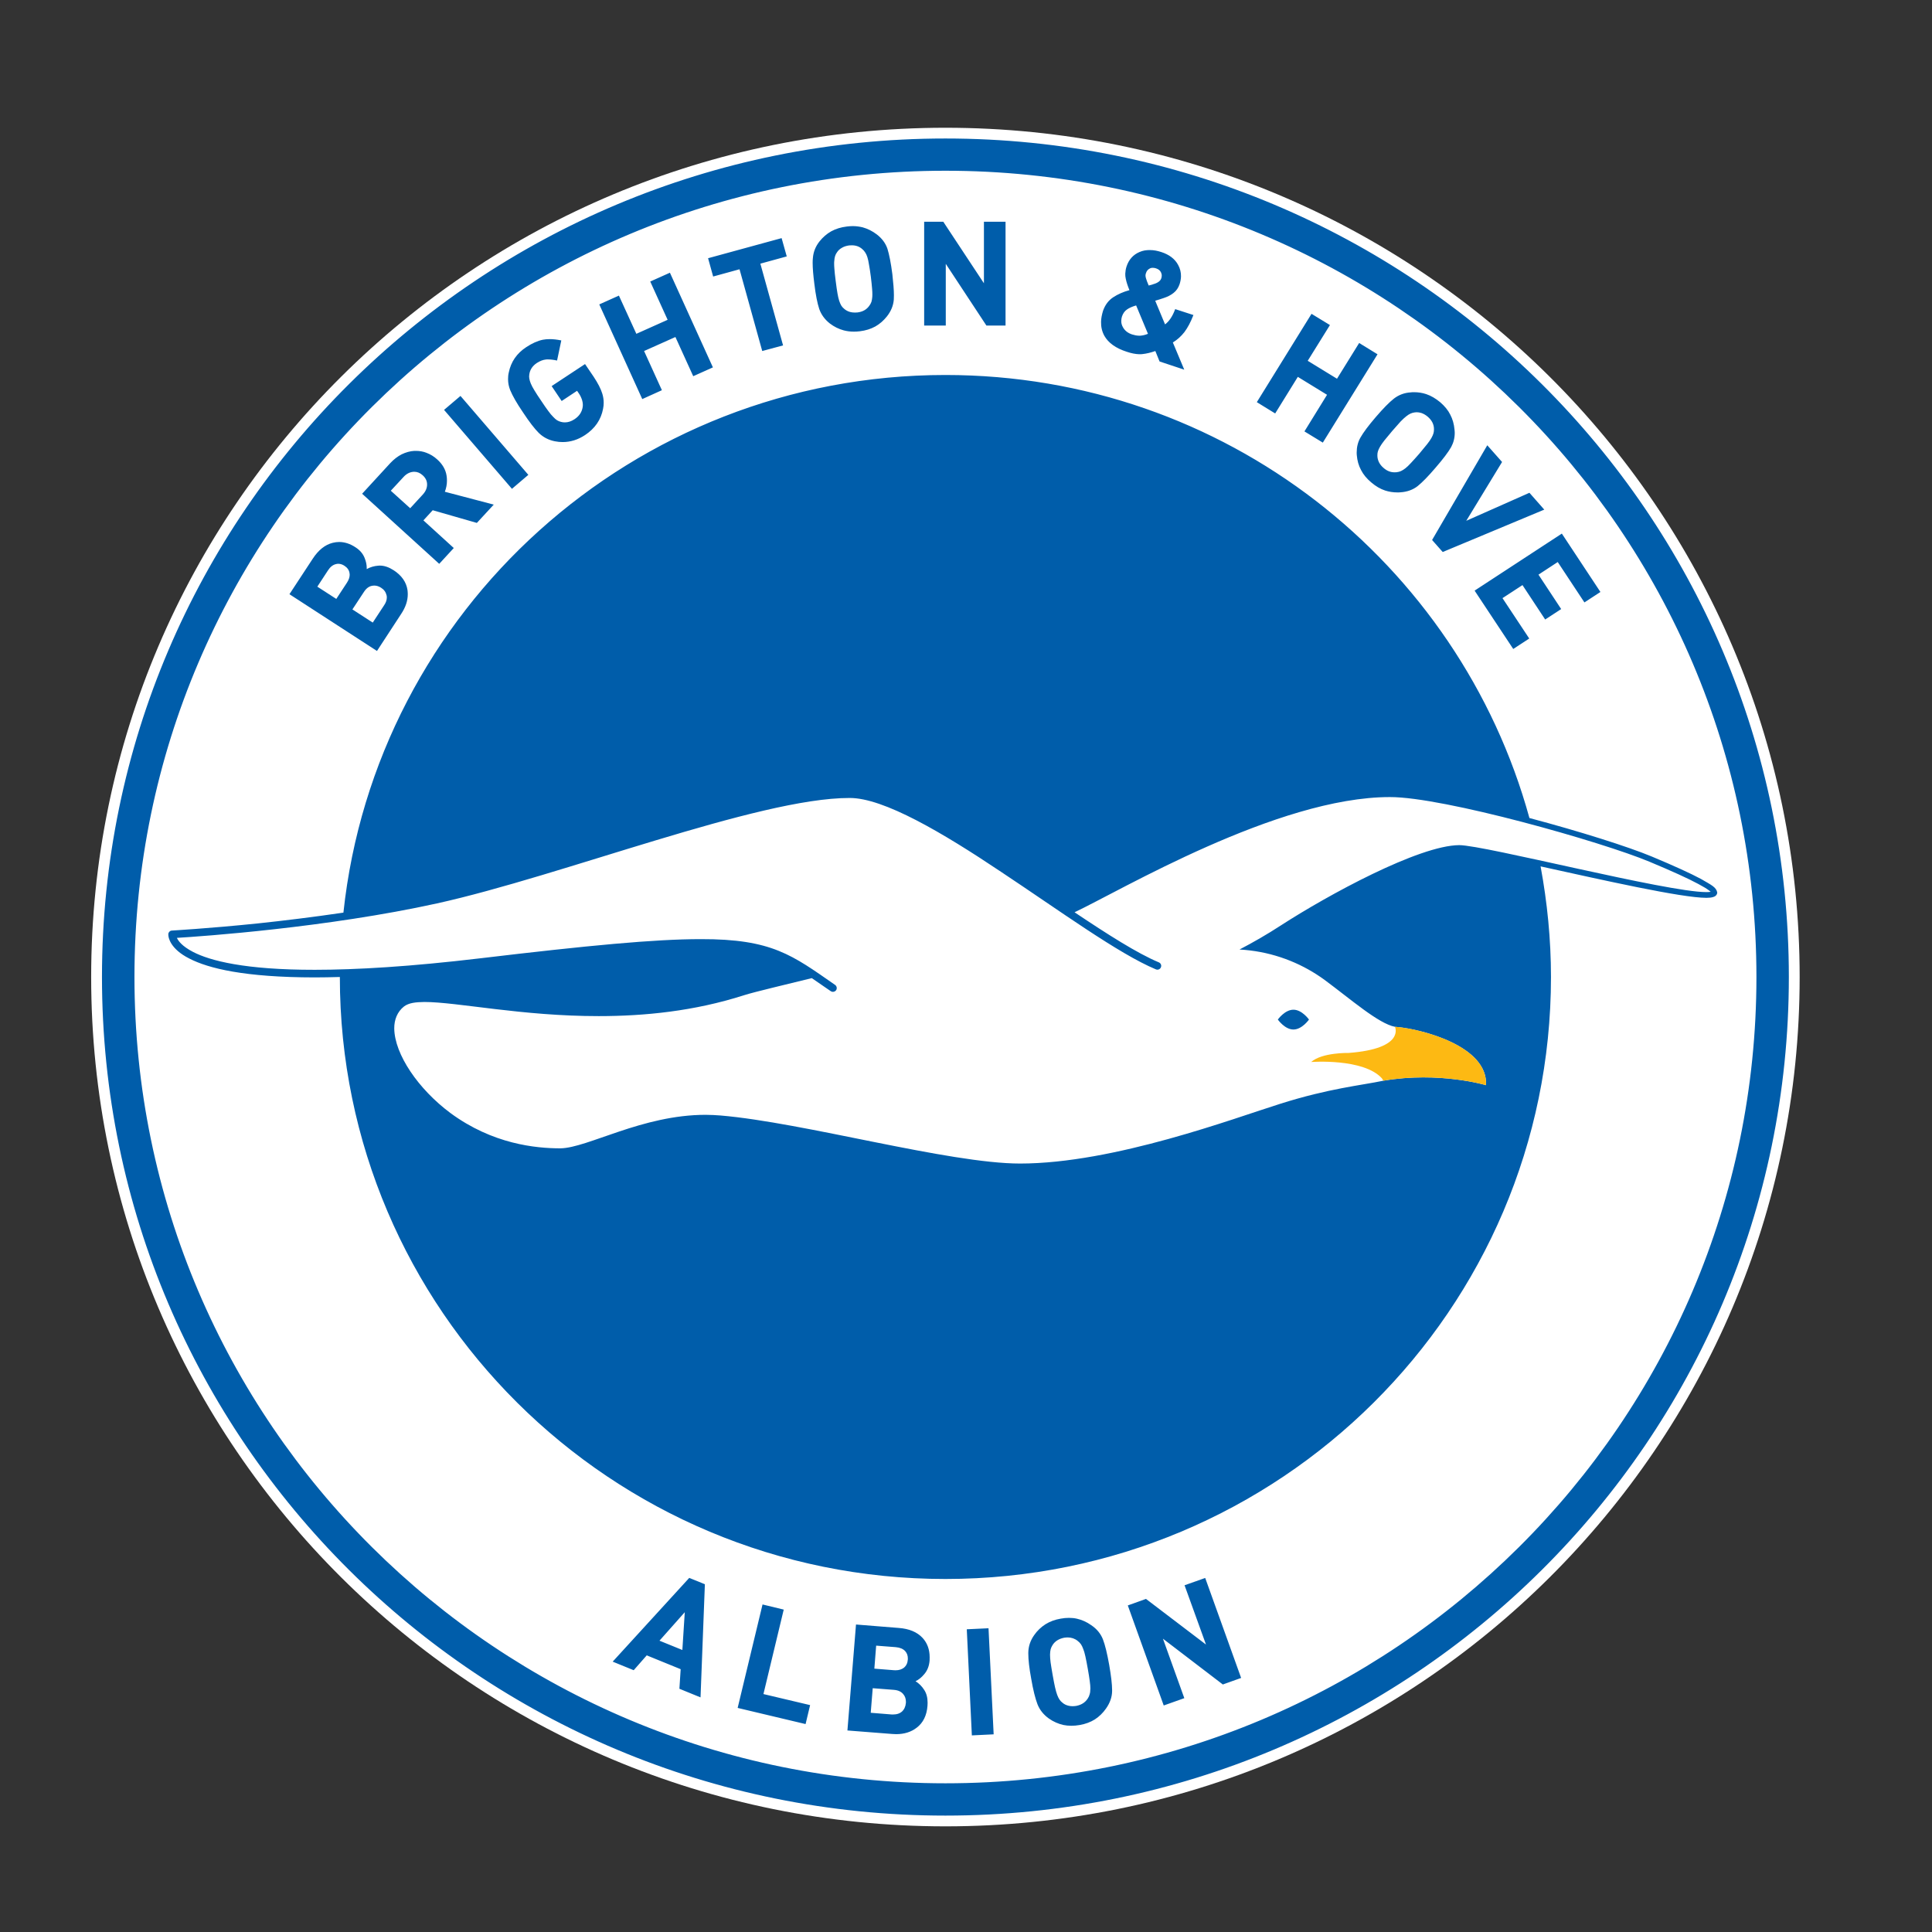 <svg width="32" height="32" viewBox="0 0 32 32" fill="none" xmlns="http://www.w3.org/2000/svg">
<rect x="0" y="0" width="32" height="32" fill="#333333" stroke="none"/>
<g clip-path="url(#clip0_371_27134)">
<mask id="mask0_371_27134" style="mask-type:luminance" maskUnits="userSpaceOnUse" x="0" y="-3" width="39" height="37">
<path d="M38.696 -2.4H0.8V33.015H38.696V-2.4Z" fill="white"/>
</mask>
<g mask="url(#mask0_371_27134)">
<path d="M29.808 16.183C29.808 23.951 23.473 30.25 15.659 30.25C7.845 30.25 1.51 23.951 1.51 16.183C1.51 8.414 7.845 2.116 15.659 2.116C23.473 2.116 29.808 8.414 29.808 16.183Z" fill="white"/>
</g>
<mask id="mask1_371_27134" style="mask-type:luminance" maskUnits="userSpaceOnUse" x="0" y="-3" width="39" height="37">
<path d="M38.696 -2.4H0.8V33.015H38.696V-2.4Z" fill="white"/>
</mask>
<g mask="url(#mask1_371_27134)">
<path d="M12.981 26.66L12.63 26.575L12.218 28.288L12.228 28.291L13.343 28.556L13.418 28.242L12.645 28.059L12.981 26.66ZM19.62 26.257L19.975 27.239L18.981 26.483L18.68 26.591L19.275 28.248L19.616 28.127L19.262 27.142L20.255 27.901L20.26 27.898L20.557 27.792L19.962 26.136L19.62 26.257ZM10.148 27.522L10.496 27.664L10.712 27.418L11.274 27.647L11.253 27.971L11.26 27.974L11.603 28.114L11.675 26.24L11.416 26.135L10.148 27.522ZM11.302 27.329L10.923 27.175L11.342 26.703L11.302 27.329ZM18.268 27.153C18.231 27.059 18.167 26.98 18.074 26.918C18 26.865 17.92 26.83 17.838 26.811C17.795 26.801 17.751 26.797 17.704 26.797C17.66 26.797 17.616 26.801 17.568 26.81C17.472 26.826 17.388 26.858 17.316 26.903C17.244 26.949 17.18 27.009 17.129 27.083C17.066 27.172 17.034 27.268 17.032 27.37V27.389C17.032 27.488 17.047 27.628 17.08 27.805C17.112 27.993 17.148 28.134 17.184 28.228C17.221 28.322 17.285 28.402 17.374 28.465C17.448 28.517 17.529 28.552 17.612 28.571C17.655 28.58 17.699 28.584 17.745 28.584C17.789 28.584 17.835 28.58 17.881 28.572C17.979 28.555 18.062 28.524 18.134 28.479C18.205 28.433 18.268 28.372 18.319 28.299C18.384 28.207 18.419 28.109 18.42 28.009C18.42 28.004 18.42 28 18.42 27.994C18.42 27.896 18.403 27.757 18.372 27.577C18.338 27.387 18.304 27.246 18.268 27.153ZM18.059 27.977C18.059 28.01 18.056 28.038 18.048 28.062C18.042 28.085 18.033 28.108 18.019 28.129C17.977 28.197 17.913 28.238 17.826 28.255C17.805 28.258 17.785 28.26 17.766 28.26C17.744 28.26 17.722 28.258 17.701 28.253C17.662 28.244 17.627 28.228 17.6 28.204C17.579 28.188 17.562 28.171 17.55 28.152C17.536 28.133 17.523 28.106 17.511 28.074C17.499 28.04 17.486 27.999 17.475 27.948C17.464 27.898 17.45 27.829 17.435 27.742C17.42 27.655 17.408 27.586 17.401 27.533C17.395 27.483 17.392 27.444 17.392 27.411V27.404C17.393 27.37 17.396 27.34 17.402 27.317C17.409 27.294 17.418 27.272 17.43 27.254C17.449 27.22 17.475 27.194 17.509 27.171C17.543 27.149 17.581 27.135 17.625 27.126C17.646 27.123 17.666 27.121 17.686 27.121C17.747 27.122 17.802 27.14 17.849 27.178C17.87 27.194 17.888 27.212 17.903 27.233C17.916 27.252 17.929 27.277 17.94 27.308C17.953 27.339 17.966 27.381 17.977 27.433C17.989 27.486 18.002 27.555 18.017 27.639C18.032 27.723 18.043 27.792 18.05 27.847C18.057 27.895 18.06 27.936 18.06 27.969V27.977H18.059ZM16.013 26.986L16.097 28.744L16.107 28.743L16.458 28.726L16.373 26.969L16.013 26.986ZM14.887 26.964L14.178 26.907L14.036 28.662L14.777 28.72C14.8 28.722 14.821 28.723 14.842 28.723H14.843C14.976 28.723 15.09 28.688 15.182 28.617C15.29 28.536 15.35 28.413 15.362 28.254C15.364 28.236 15.364 28.22 15.364 28.204C15.364 28.121 15.347 28.051 15.309 27.992C15.271 27.931 15.221 27.882 15.164 27.846C15.216 27.822 15.264 27.783 15.309 27.729C15.361 27.668 15.39 27.593 15.397 27.504C15.398 27.485 15.398 27.468 15.398 27.449C15.398 27.323 15.36 27.215 15.281 27.129C15.191 27.032 15.06 26.977 14.887 26.964ZM15.004 28.209C14.998 28.269 14.976 28.316 14.936 28.352C14.901 28.381 14.856 28.397 14.796 28.397C14.787 28.397 14.779 28.397 14.768 28.397L14.422 28.369L14.455 27.962L14.802 27.989C14.874 27.994 14.925 28.018 14.959 28.058C14.99 28.094 15.005 28.137 15.005 28.188C15.005 28.194 15.004 28.202 15.004 28.209ZM15.036 27.49C15.032 27.547 15.01 27.591 14.97 27.624C14.935 27.65 14.891 27.665 14.834 27.665C14.825 27.665 14.816 27.664 14.806 27.664L14.482 27.638L14.512 27.257L14.836 27.282C14.906 27.288 14.957 27.31 14.992 27.347C15.022 27.38 15.037 27.42 15.037 27.47C15.037 27.476 15.037 27.483 15.036 27.49ZM15.659 2.294C7.944 2.294 1.689 8.512 1.689 16.182C1.689 23.852 7.944 30.072 15.659 30.072C23.374 30.072 29.629 23.852 29.629 16.182C29.629 8.512 23.374 2.294 15.659 2.294ZM15.659 29.537C8.24 29.537 2.227 23.558 2.227 16.182C2.227 8.807 8.24 2.828 15.659 2.828C23.079 2.828 29.092 8.807 29.092 16.182C29.092 23.558 23.079 29.537 15.659 29.537ZM18.662 5.826C18.738 5.852 18.807 5.865 18.867 5.867C18.886 5.868 18.902 5.867 18.92 5.865C18.99 5.858 19.061 5.84 19.133 5.815L19.136 5.814L19.206 5.987L19.615 6.123L19.426 5.672C19.5 5.628 19.563 5.57 19.618 5.5C19.673 5.426 19.721 5.335 19.763 5.227L19.767 5.218L19.465 5.12L19.462 5.128C19.419 5.242 19.363 5.324 19.297 5.373L19.134 4.981C19.154 4.975 19.177 4.969 19.203 4.96C19.232 4.951 19.254 4.944 19.27 4.938C19.338 4.916 19.395 4.887 19.439 4.851C19.485 4.815 19.518 4.766 19.538 4.706C19.552 4.663 19.56 4.619 19.561 4.578C19.562 4.512 19.547 4.448 19.513 4.387C19.459 4.287 19.365 4.217 19.236 4.175C19.171 4.154 19.111 4.142 19.052 4.142C18.989 4.14 18.928 4.15 18.872 4.175C18.769 4.219 18.696 4.3 18.659 4.414C18.646 4.454 18.64 4.494 18.638 4.533C18.637 4.561 18.64 4.588 18.646 4.616C18.658 4.676 18.68 4.74 18.707 4.806C18.604 4.834 18.514 4.874 18.438 4.924C18.359 4.976 18.304 5.051 18.27 5.147C18.25 5.212 18.238 5.273 18.237 5.331C18.235 5.415 18.253 5.491 18.291 5.561C18.357 5.679 18.481 5.768 18.662 5.826ZM18.98 4.526C18.991 4.489 19.012 4.463 19.043 4.448C19.058 4.439 19.076 4.435 19.097 4.436C19.113 4.436 19.13 4.439 19.148 4.445C19.187 4.458 19.214 4.479 19.229 4.51C19.238 4.529 19.243 4.548 19.242 4.568C19.242 4.581 19.239 4.595 19.235 4.609C19.226 4.634 19.212 4.652 19.188 4.669C19.165 4.685 19.136 4.698 19.102 4.707C19.091 4.712 19.079 4.716 19.061 4.72C19.048 4.724 19.037 4.727 19.026 4.729C19.003 4.676 18.988 4.636 18.98 4.606C18.975 4.589 18.973 4.574 18.973 4.56C18.974 4.548 18.976 4.536 18.98 4.526ZM18.583 5.243C18.6 5.192 18.627 5.153 18.665 5.127C18.701 5.101 18.752 5.078 18.818 5.059L19.014 5.529C18.968 5.548 18.926 5.557 18.886 5.56H18.861C18.827 5.559 18.791 5.552 18.753 5.54C18.684 5.518 18.633 5.479 18.601 5.423C18.58 5.387 18.57 5.351 18.572 5.311C18.572 5.29 18.576 5.267 18.583 5.243ZM15.665 4.37L16.338 5.392H16.655V3.673H16.297V4.692L15.624 3.673H15.307V5.392H15.665V4.37ZM24.429 9.79L25.064 10.749L25.329 10.576L24.886 9.907L25.217 9.691L25.593 10.261L25.858 10.088L25.482 9.518L25.801 9.309L26.243 9.978L26.508 9.805L25.869 8.838L24.425 9.782L24.429 9.79ZM22.533 7.248C22.491 7.322 22.471 7.405 22.471 7.494C22.471 7.508 22.471 7.524 22.473 7.54C22.48 7.628 22.503 7.711 22.543 7.785C22.581 7.86 22.639 7.929 22.712 7.99C22.787 8.054 22.861 8.098 22.943 8.125C23.006 8.145 23.073 8.156 23.144 8.156C23.162 8.156 23.179 8.156 23.197 8.154C23.307 8.147 23.403 8.112 23.48 8.052C23.557 7.99 23.656 7.889 23.777 7.747C23.901 7.604 23.987 7.49 24.035 7.406C24.074 7.334 24.095 7.256 24.095 7.17C24.095 7.151 24.093 7.132 24.091 7.113C24.083 7.024 24.06 6.942 24.021 6.868C23.984 6.793 23.927 6.725 23.854 6.662C23.779 6.6 23.703 6.555 23.623 6.528C23.558 6.506 23.49 6.496 23.418 6.496C23.401 6.496 23.384 6.496 23.367 6.499C23.26 6.505 23.167 6.541 23.088 6.602C23.01 6.663 22.91 6.765 22.788 6.907C22.666 7.049 22.581 7.163 22.533 7.248ZM22.814 7.537C22.814 7.516 22.816 7.496 22.822 7.478C22.828 7.456 22.839 7.431 22.857 7.4C22.873 7.371 22.898 7.336 22.929 7.296C22.962 7.255 23.005 7.203 23.06 7.138C23.116 7.073 23.163 7.02 23.197 6.983C23.233 6.946 23.264 6.917 23.291 6.896C23.317 6.875 23.341 6.86 23.363 6.85C23.386 6.84 23.407 6.834 23.43 6.831C23.441 6.829 23.453 6.828 23.464 6.828C23.489 6.828 23.514 6.832 23.541 6.84C23.579 6.853 23.614 6.873 23.648 6.902C23.715 6.96 23.75 7.027 23.751 7.104V7.115C23.751 7.137 23.748 7.157 23.743 7.176C23.736 7.199 23.726 7.225 23.709 7.254C23.694 7.282 23.669 7.317 23.637 7.358C23.604 7.399 23.561 7.452 23.506 7.517C23.452 7.578 23.406 7.63 23.37 7.668C23.333 7.708 23.303 7.737 23.277 7.757C23.251 7.777 23.226 7.792 23.205 7.802C23.183 7.812 23.16 7.818 23.135 7.821C23.122 7.823 23.108 7.823 23.097 7.823C23.034 7.823 22.974 7.801 22.918 7.752C22.883 7.723 22.858 7.691 22.84 7.656C22.823 7.62 22.814 7.585 22.814 7.549V7.537ZM21.496 6.242L21.98 6.539L21.606 7.145L21.613 7.15L21.91 7.331L22.816 5.868L22.512 5.681L22.145 6.273L21.66 5.976L22.028 5.384L21.723 5.198L20.817 6.661L21.121 6.848L21.496 6.242ZM23.896 9.143L23.903 9.14L25.578 8.441L25.332 8.162L24.286 8.626L24.879 7.652L24.634 7.375L23.72 8.944L23.896 9.143ZM13.569 5.117C13.602 5.211 13.66 5.291 13.745 5.358C13.816 5.412 13.893 5.45 13.975 5.472C14.028 5.486 14.083 5.493 14.143 5.493C14.174 5.493 14.207 5.491 14.241 5.487C14.339 5.475 14.422 5.449 14.497 5.408C14.57 5.367 14.634 5.311 14.69 5.241C14.758 5.155 14.796 5.062 14.804 4.964C14.805 4.941 14.806 4.918 14.806 4.891C14.806 4.801 14.796 4.684 14.78 4.54C14.756 4.353 14.728 4.215 14.699 4.121C14.667 4.027 14.608 3.948 14.52 3.881C14.449 3.827 14.372 3.789 14.291 3.766C14.238 3.753 14.182 3.745 14.124 3.745C14.091 3.745 14.058 3.748 14.025 3.752C13.927 3.764 13.843 3.79 13.768 3.831C13.695 3.872 13.63 3.928 13.574 3.998C13.508 4.081 13.472 4.173 13.464 4.273C13.461 4.297 13.46 4.324 13.46 4.353C13.46 4.443 13.47 4.558 13.488 4.7C13.51 4.885 13.538 5.023 13.569 5.117ZM13.818 4.324C13.82 4.29 13.825 4.262 13.832 4.24C13.839 4.217 13.85 4.197 13.864 4.178C13.883 4.148 13.911 4.123 13.945 4.104C13.98 4.083 14.02 4.071 14.064 4.065C14.078 4.064 14.093 4.063 14.108 4.063C14.176 4.063 14.234 4.083 14.282 4.126C14.302 4.143 14.318 4.161 14.33 4.181C14.344 4.201 14.356 4.226 14.366 4.258C14.375 4.289 14.386 4.329 14.393 4.381C14.403 4.433 14.413 4.501 14.424 4.584C14.434 4.667 14.441 4.734 14.445 4.787C14.448 4.82 14.449 4.851 14.449 4.876C14.449 4.89 14.449 4.904 14.448 4.915C14.445 4.948 14.441 4.975 14.434 4.998C14.426 5.021 14.415 5.042 14.4 5.062C14.356 5.126 14.291 5.164 14.203 5.175C14.188 5.176 14.173 5.177 14.16 5.177C14.131 5.177 14.104 5.174 14.079 5.167C14.04 5.156 14.008 5.138 13.981 5.114C13.961 5.098 13.946 5.08 13.934 5.061C13.923 5.042 13.911 5.016 13.9 4.983C13.889 4.95 13.88 4.909 13.871 4.858C13.862 4.809 13.853 4.741 13.842 4.656C13.83 4.57 13.824 4.502 13.82 4.451C13.817 4.418 13.816 4.39 13.816 4.364C13.816 4.349 13.816 4.335 13.818 4.324ZM7.516 9.077L7.013 8.619L7.167 8.451L7.898 8.661L7.903 8.656L8.178 8.358L7.368 8.145C7.391 8.086 7.403 8.024 7.403 7.961C7.403 7.932 7.401 7.903 7.396 7.874C7.38 7.776 7.328 7.687 7.242 7.61C7.189 7.561 7.128 7.524 7.064 7.5C7.009 7.478 6.949 7.468 6.889 7.468C6.88 7.468 6.872 7.468 6.862 7.468C6.793 7.472 6.723 7.491 6.653 7.525C6.586 7.559 6.522 7.609 6.463 7.672L5.998 8.178L7.275 9.339L7.516 9.077ZM6.794 8.418L6.473 8.128L6.683 7.901C6.73 7.849 6.783 7.821 6.842 7.815C6.849 7.815 6.856 7.814 6.861 7.814C6.913 7.814 6.958 7.833 7.002 7.873C7.05 7.917 7.074 7.966 7.074 8.025C7.074 8.084 7.05 8.14 7.002 8.192L6.794 8.418ZM6.645 10.168C6.718 10.058 6.754 9.951 6.754 9.842C6.754 9.818 6.752 9.794 6.749 9.77C6.728 9.639 6.652 9.531 6.52 9.445C6.441 9.394 6.365 9.368 6.291 9.368C6.283 9.368 6.276 9.368 6.269 9.369C6.197 9.374 6.132 9.393 6.074 9.426C6.074 9.418 6.074 9.411 6.074 9.403C6.074 9.355 6.063 9.301 6.041 9.246C6.014 9.174 5.963 9.113 5.888 9.065C5.799 9.006 5.708 8.977 5.617 8.977C5.582 8.977 5.545 8.982 5.51 8.991C5.382 9.023 5.273 9.112 5.18 9.254L4.794 9.842L6.244 10.782L6.645 10.168ZM5.746 9.652L5.57 9.92L5.256 9.717L5.432 9.448C5.469 9.39 5.513 9.356 5.562 9.344C5.576 9.34 5.589 9.338 5.603 9.338C5.637 9.338 5.672 9.349 5.705 9.371C5.753 9.402 5.781 9.442 5.789 9.491C5.791 9.5 5.792 9.509 5.792 9.519C5.792 9.56 5.777 9.604 5.746 9.652ZM5.837 10.094L6.026 9.807C6.064 9.747 6.109 9.713 6.16 9.703C6.173 9.701 6.187 9.699 6.2 9.699C6.237 9.699 6.275 9.711 6.312 9.735C6.361 9.766 6.39 9.807 6.403 9.86C6.406 9.871 6.407 9.885 6.407 9.896C6.407 9.937 6.393 9.98 6.363 10.024L6.174 10.312L5.837 10.094ZM8.487 8.09L8.751 7.865L7.627 6.558L7.355 6.789L8.48 8.097L8.487 8.09ZM12.249 4.46L12.625 5.814L12.97 5.721L12.594 4.367L13.031 4.247L12.946 3.944L11.728 4.277L11.812 4.58L12.249 4.46ZM8.665 6.834C8.767 6.989 8.855 7.102 8.925 7.172C8.997 7.241 9.084 7.288 9.19 7.309C9.234 7.318 9.277 7.322 9.32 7.322C9.449 7.322 9.574 7.283 9.69 7.206C9.855 7.097 9.955 6.951 9.989 6.77C9.996 6.736 9.999 6.703 9.999 6.67C9.999 6.619 9.991 6.569 9.976 6.52C9.951 6.438 9.902 6.345 9.832 6.239L9.69 6.03L9.137 6.395L9.303 6.642L9.558 6.473L9.587 6.515C9.612 6.551 9.629 6.589 9.642 6.629C9.65 6.656 9.654 6.683 9.654 6.708C9.654 6.72 9.652 6.732 9.651 6.743C9.637 6.827 9.593 6.893 9.515 6.944C9.462 6.979 9.409 6.996 9.357 6.996C9.336 6.996 9.314 6.994 9.293 6.988C9.268 6.982 9.247 6.973 9.227 6.961C9.209 6.95 9.187 6.931 9.163 6.905C9.137 6.88 9.11 6.847 9.081 6.807C9.049 6.765 9.011 6.709 8.963 6.637C8.914 6.567 8.877 6.507 8.85 6.463C8.823 6.42 8.804 6.382 8.791 6.351C8.779 6.32 8.77 6.293 8.767 6.269C8.765 6.259 8.764 6.247 8.764 6.236C8.764 6.224 8.765 6.213 8.767 6.201C8.778 6.123 8.819 6.061 8.892 6.012C8.945 5.978 8.993 5.96 9.039 5.955C9.049 5.953 9.062 5.953 9.075 5.953C9.115 5.953 9.163 5.958 9.219 5.97L9.227 5.971L9.297 5.638L9.288 5.637C9.223 5.624 9.163 5.617 9.106 5.617C9.066 5.617 9.027 5.62 8.992 5.627C8.907 5.644 8.814 5.685 8.716 5.75C8.559 5.853 8.463 5.993 8.427 6.169C8.418 6.206 8.415 6.243 8.415 6.28C8.415 6.343 8.427 6.404 8.451 6.463C8.489 6.555 8.559 6.679 8.665 6.834ZM10.963 6.463L10.668 5.814L11.187 5.582L11.482 6.231L11.491 6.227L11.808 6.085L11.096 4.517L10.77 4.663L11.058 5.297L10.54 5.529L10.251 4.896L9.926 5.042L10.638 6.61L10.963 6.463ZM21.423 17.052C21.566 17.052 21.681 16.887 21.681 16.887C21.681 16.887 21.566 16.724 21.423 16.724C21.28 16.724 21.165 16.887 21.165 16.887C21.165 16.887 21.28 17.052 21.423 17.052ZM28.173 14.558C28.001 14.466 27.737 14.345 27.359 14.187C26.97 14.025 26.166 13.77 25.332 13.549C24.169 9.319 20.281 6.211 15.659 6.211C10.482 6.211 6.223 10.111 5.688 15.116C5.178 15.191 4.691 15.25 4.268 15.295C3.43 15.381 2.849 15.412 2.848 15.413C2.817 15.414 2.792 15.438 2.788 15.468C2.788 15.471 2.788 15.474 2.788 15.479C2.786 15.525 2.818 15.716 3.135 15.876C3.452 16.04 4.051 16.188 5.213 16.189C5.344 16.189 5.483 16.186 5.629 16.182C5.629 21.689 10.119 26.153 15.659 26.153C21.198 26.153 25.689 21.689 25.689 16.182C25.689 15.557 25.627 14.944 25.517 14.35C26.548 14.577 27.845 14.87 28.264 14.871C28.308 14.87 28.343 14.868 28.374 14.858C28.401 14.852 28.441 14.829 28.443 14.783C28.426 14.692 28.342 14.657 28.173 14.558ZM28.263 14.776C27.608 14.777 24.597 14 24.169 13.998C23.5 14.003 21.996 14.823 21.215 15.328C20.988 15.476 20.756 15.609 20.53 15.727C20.587 15.73 20.646 15.735 20.702 15.742C21.177 15.799 21.598 15.981 21.939 16.23C22.378 16.555 22.832 16.954 23.105 17.007C23.118 17.008 23.133 17.009 23.148 17.011H23.149C23.537 17.047 24.648 17.321 24.613 17.974C24.613 17.974 23.84 17.742 22.913 17.9C22.547 17.977 22.015 18.026 21.209 18.281C20.445 18.52 18.453 19.271 16.896 19.272C15.711 19.271 13.316 18.593 11.935 18.476C11.852 18.47 11.771 18.465 11.689 18.465C10.637 18.464 9.734 19.014 9.282 19.02C8.874 19.02 8.16 18.951 7.46 18.435C6.928 18.039 6.535 17.462 6.53 17.034C6.529 16.89 6.58 16.758 6.692 16.67C6.772 16.61 6.883 16.598 7.029 16.596C7.572 16.596 8.645 16.831 9.918 16.83C10.675 16.83 11.499 16.748 12.317 16.486C12.507 16.425 13.078 16.293 13.446 16.201C13.543 16.267 13.646 16.338 13.76 16.417C13.772 16.425 13.783 16.428 13.795 16.428C13.816 16.428 13.835 16.418 13.848 16.402C13.868 16.373 13.86 16.334 13.833 16.314C13.125 15.823 12.789 15.551 11.604 15.555C10.85 15.555 9.746 15.659 7.959 15.872C6.799 16.01 5.903 16.063 5.213 16.063C4.062 16.064 3.479 15.914 3.194 15.765C3.018 15.673 2.953 15.586 2.93 15.534C3.344 15.509 5.412 15.365 7.239 14.963C9.312 14.505 12.559 13.215 14.071 13.217C14.635 13.214 15.612 13.792 16.58 14.44C17.554 15.086 18.526 15.797 19.146 16.056C19.179 16.069 19.215 16.054 19.228 16.022C19.242 15.991 19.227 15.954 19.195 15.94C18.84 15.792 18.346 15.477 17.798 15.11C18.55 14.757 21.156 13.201 23.022 13.202C23.909 13.2 26.534 13.943 27.323 14.274C27.699 14.431 27.962 14.551 28.129 14.641C28.212 14.685 28.272 14.721 28.307 14.749C28.319 14.757 28.328 14.765 28.334 14.771C28.317 14.774 28.294 14.776 28.263 14.776Z" fill="#005DAA"/>
</g>
<mask id="mask2_371_27134" style="mask-type:luminance" maskUnits="userSpaceOnUse" x="0" y="-3" width="39" height="37">
<path d="M38.696 -2.4H0.8V33.015H38.696V-2.4Z" fill="white"/>
</mask>
<g mask="url(#mask2_371_27134)">
<path d="M22.913 17.9C23.84 17.742 24.613 17.974 24.613 17.974C24.65 17.293 23.443 17.025 23.105 17.007C23.105 17.007 23.28 17.369 22.337 17.44C22.337 17.44 21.897 17.43 21.717 17.59C21.717 17.59 22.584 17.524 22.889 17.861L22.913 17.9Z" fill="#FDB913"/>
</g>
</g>
<defs>
<clipPath id="clip0_371_27134">
<rect width="32" height="32" fill="white"/>
</clipPath>
</defs>
</svg>
